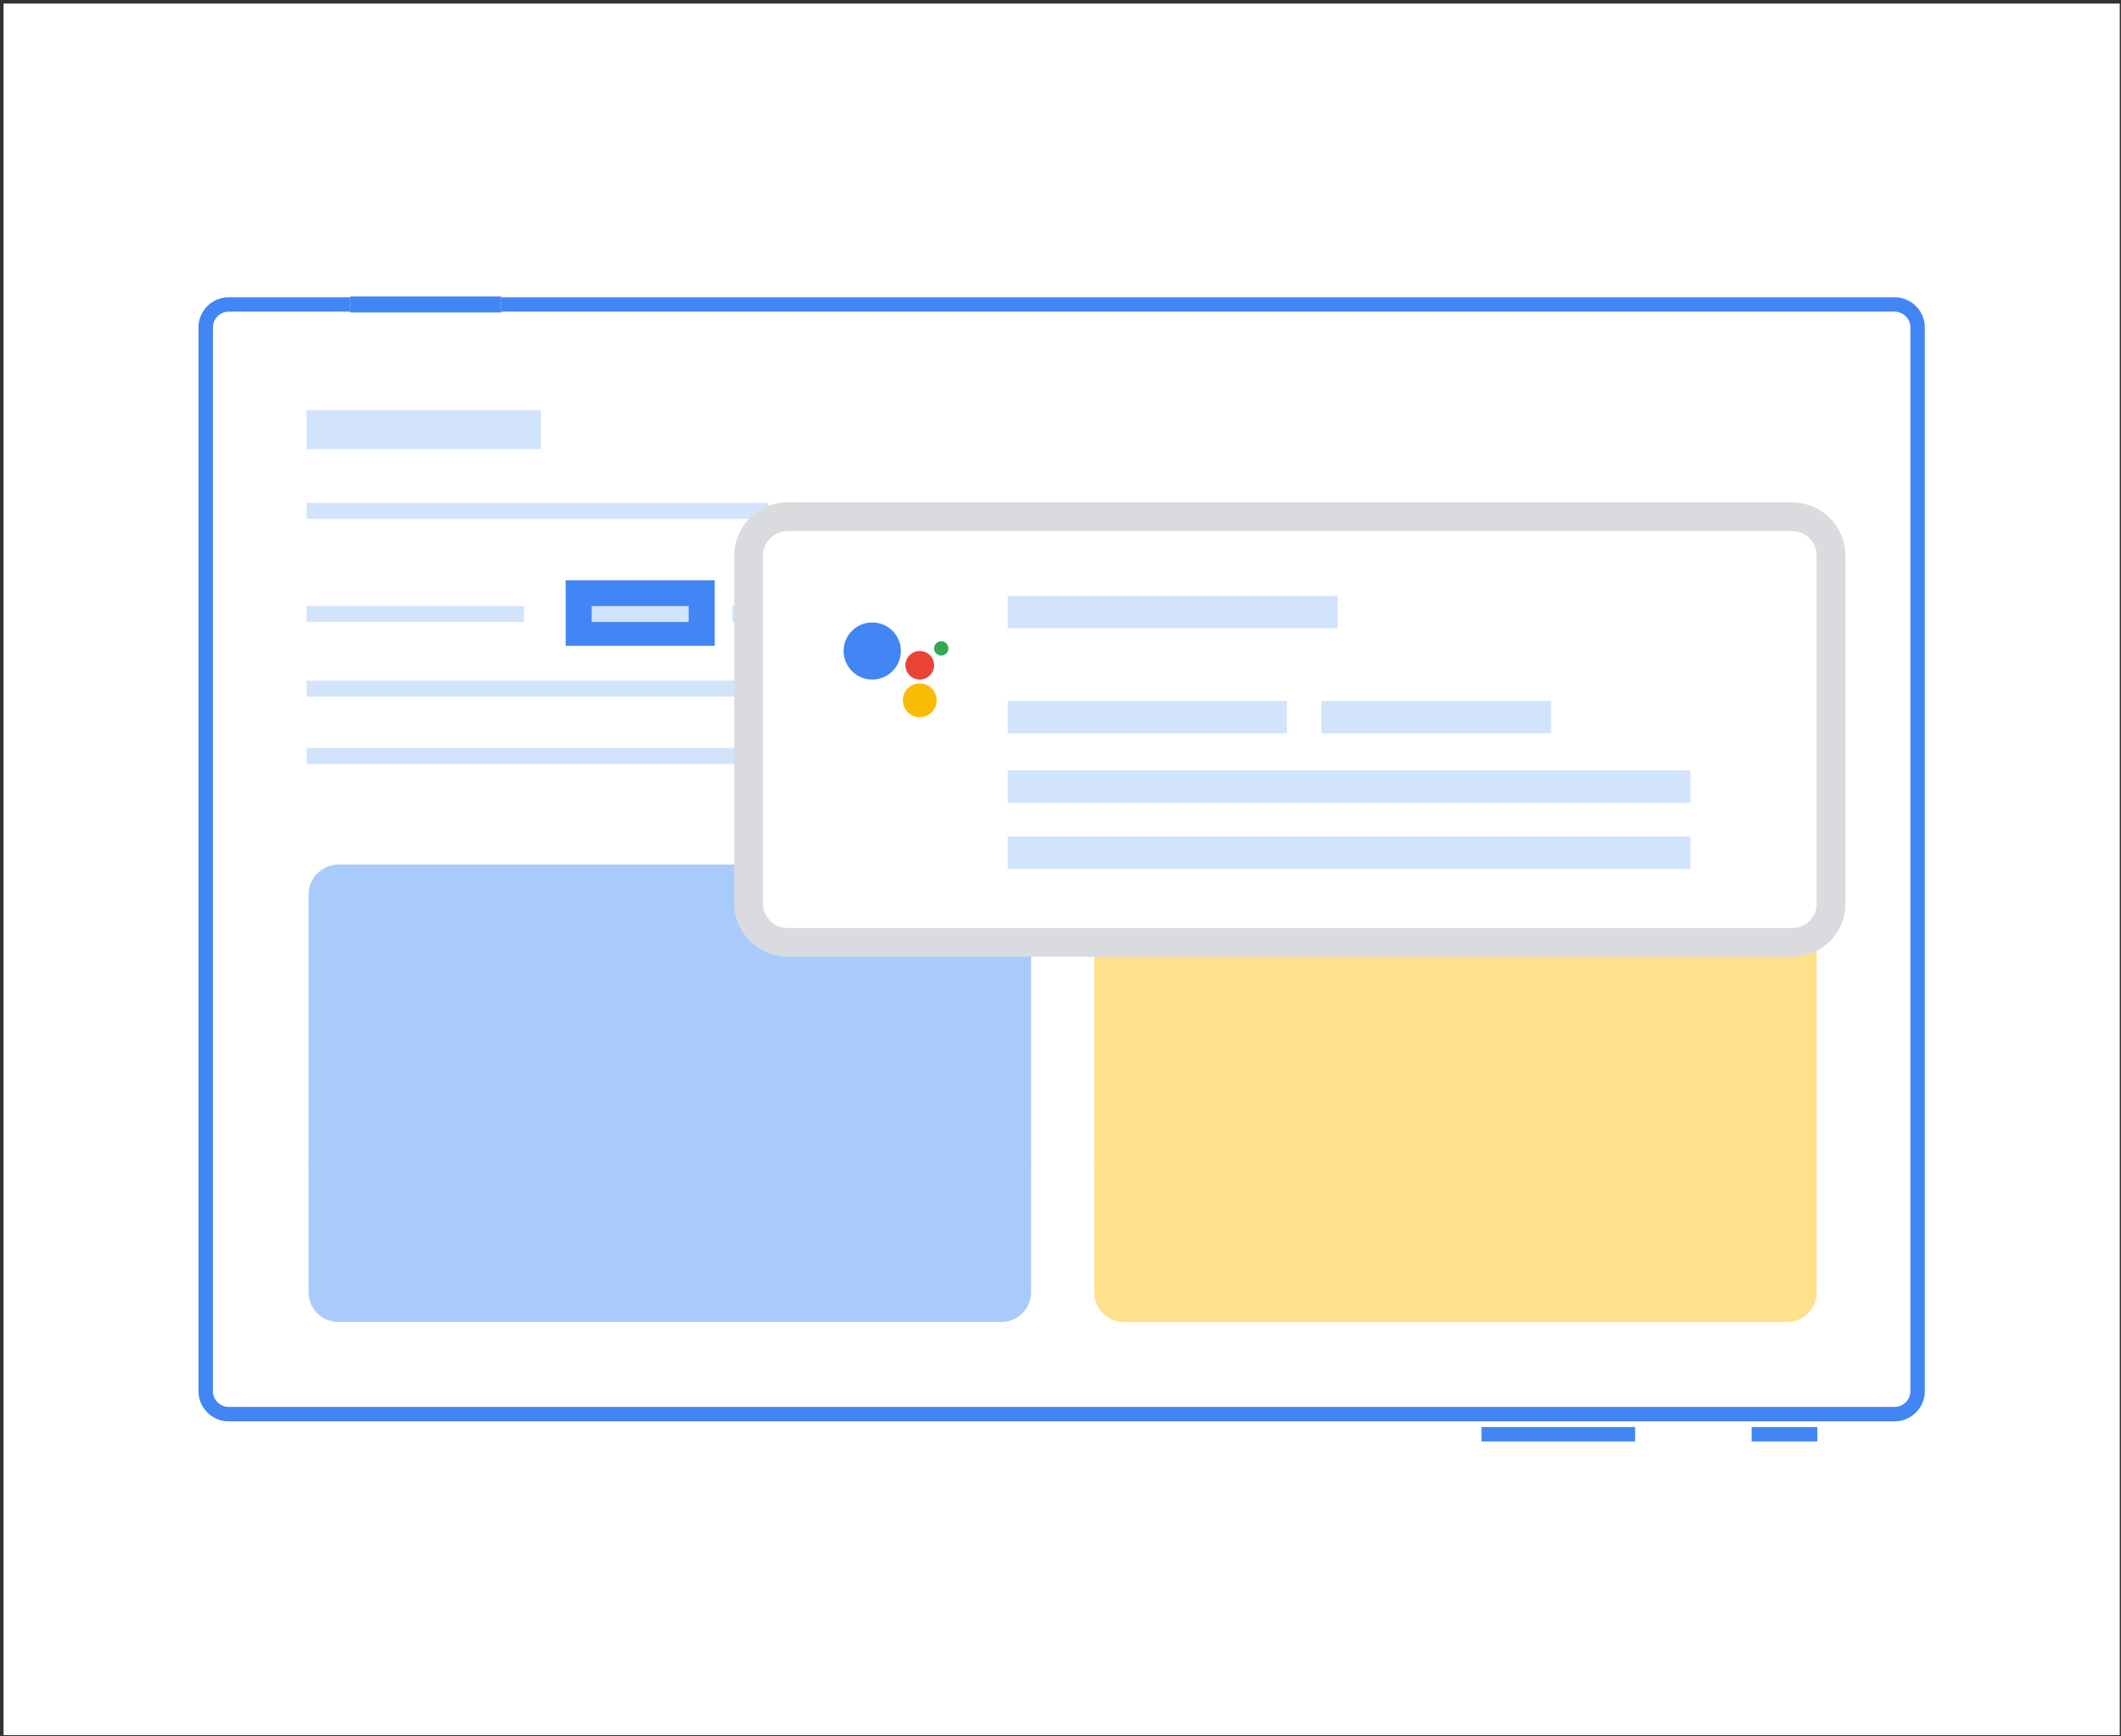 <svg width="441" height="361" fill="none" xmlns="http://www.w3.org/2000/svg"><rect width="100%" height="100%" fill="#333333" stroke="none"/><path fill="#fff" d="M.74.74h440v360H.74z"/><g clip-path="url(#clip0)"><path d="M104.214 63.3h289.76c2.571 0 4.736 2.158 4.736 4.721v221.256c0 2.563-2.165 4.721-4.736 4.721H47.507c-2.571 0-4.736-2.158-4.736-4.721V68.021c0-2.563 2.165-4.721 4.736-4.721h25.309" fill="#fff"/><path d="M104.214 63.3h289.76c2.571 0 4.736 2.158 4.736 4.721v221.256c0 2.563-2.165 4.721-4.736 4.721H47.507c-2.571 0-4.736-2.158-4.736-4.721V68.021c0-2.563 2.165-4.721 4.736-4.721h25.309" stroke="#4285F4" stroke-width="3" stroke-miterlimit="10" stroke-linejoin="round"/><path d="M72.815 63.3h31.399" stroke="#4285F4" stroke-width="3.323" stroke-miterlimit="10" stroke-linejoin="round"/><path d="M386.53 291.975H55.086c-1.624 0-2.842-1.349-2.842-2.833V118.614c0-1.619 1.353-2.833 2.842-2.833H386.53c1.624 0 2.842 1.349 2.842 2.833v170.528c0 1.619-1.353 2.833-2.842 2.833z" fill="#fff"/><path d="M308.033 298.181h31.94m24.225 0h13.669" stroke="#4285F4" stroke-width="3" stroke-miterlimit="10" stroke-linejoin="round"/><path d="M70.379 179.729h137.774c3.384 0 6.226 2.699 6.226 6.206v55.989H64.153v-55.989c0-3.372 2.842-6.206 6.226-6.206z" fill="#A8CBFC"/><path d="M64.153 241.519H214.38v27.117a6.2 6.2 0 0 1-6.226 6.206H70.379c-3.384 0-6.226-2.698-6.226-6.206v-27.117z" fill="#A8CBFC"/><path d="M233.732 179.729h137.775c3.383 0 6.225 2.699 6.225 6.206v55.989H227.507v-55.989a6.2 6.2 0 0 1 6.225-6.206z" fill="#FFE08C"/><path d="M227.507 241.519h150.225v27.117a6.198 6.198 0 0 1-6.225 6.206H233.732c-3.383 0-6.225-2.698-6.225-6.206v-27.117z" fill="#FFE08C"/><path d="M63.748 106.203h96.09m-96.09 36.964h96.09m-96.09 14.031h96.09" stroke="#D2E3FC" stroke-width="3.323" stroke-miterlimit="10" stroke-linejoin="round"/><path d="M112.47 85.291H63.748v8.095h48.722V85.29z" fill="#D2E3FC"/><path d="M63.748 127.652h45.203m43.308 0h37.759" stroke="#D2E3FC" stroke-width="3.323" stroke-miterlimit="10" stroke-linejoin="round"/><path d="M148.605 120.638h-30.993v13.626h30.993v-13.626z" fill="#4285F4"/><path d="M123.026 127.652h20.166" stroke="#D2E3FC" stroke-width="3.323" stroke-miterlimit="10" stroke-linejoin="round"/><path d="M372.59 195.919H163.763c-4.466 0-8.12-3.643-8.12-8.095v-72.313c0-4.452 3.654-8.095 8.12-8.095H372.59c4.466 0 8.12 3.643 8.12 8.095v72.178c.136 4.587-3.519 8.23-8.12 8.23z" fill="#fff" stroke="#D9DBDF" stroke-width="5.973" stroke-miterlimit="10"/><path d="M195.704 136.289c.822 0 1.488-.664 1.488-1.484 0-.819-.666-1.484-1.488-1.484-.823 0-1.489.665-1.489 1.484 0 .82.666 1.484 1.489 1.484z" fill="#34A753"/><path d="M191.237 141.281a2.973 2.973 0 0 0 2.978-2.968 2.973 2.973 0 0 0-2.978-2.968 2.973 2.973 0 0 0-2.977 2.968 2.973 2.973 0 0 0 2.977 2.968z" fill="#E94335"/><path d="M191.238 149.105a3.513 3.513 0 0 0 3.518-3.508 3.513 3.513 0 0 0-3.518-3.508 3.513 3.513 0 0 0-3.519 3.508 3.513 3.513 0 0 0 3.519 3.508z" fill="#FABB05"/><path d="M181.357 141.28c3.289 0 5.955-2.658 5.955-5.936s-2.666-5.936-5.955-5.936-5.955 2.658-5.955 5.936 2.666 5.936 5.955 5.936z" fill="#4285F4"/><path d="M278.124 123.875h-68.616v6.746h68.616v-6.746zm-10.556 21.855h-58.06v6.746h58.06v-6.746zm83.91 14.438h-141.97v6.745h141.97v-6.745zm0 13.761h-141.97v6.745h141.97v-6.745zm-28.963-28.199H274.74v6.746h47.775v-6.746z" fill="#D2E3FC"/></g><defs><clipPath id="clip0"><path fill="#fff" transform="translate(40.74 61.276)" d="M0 0h360v238.929H0z"/></clipPath></defs></svg>